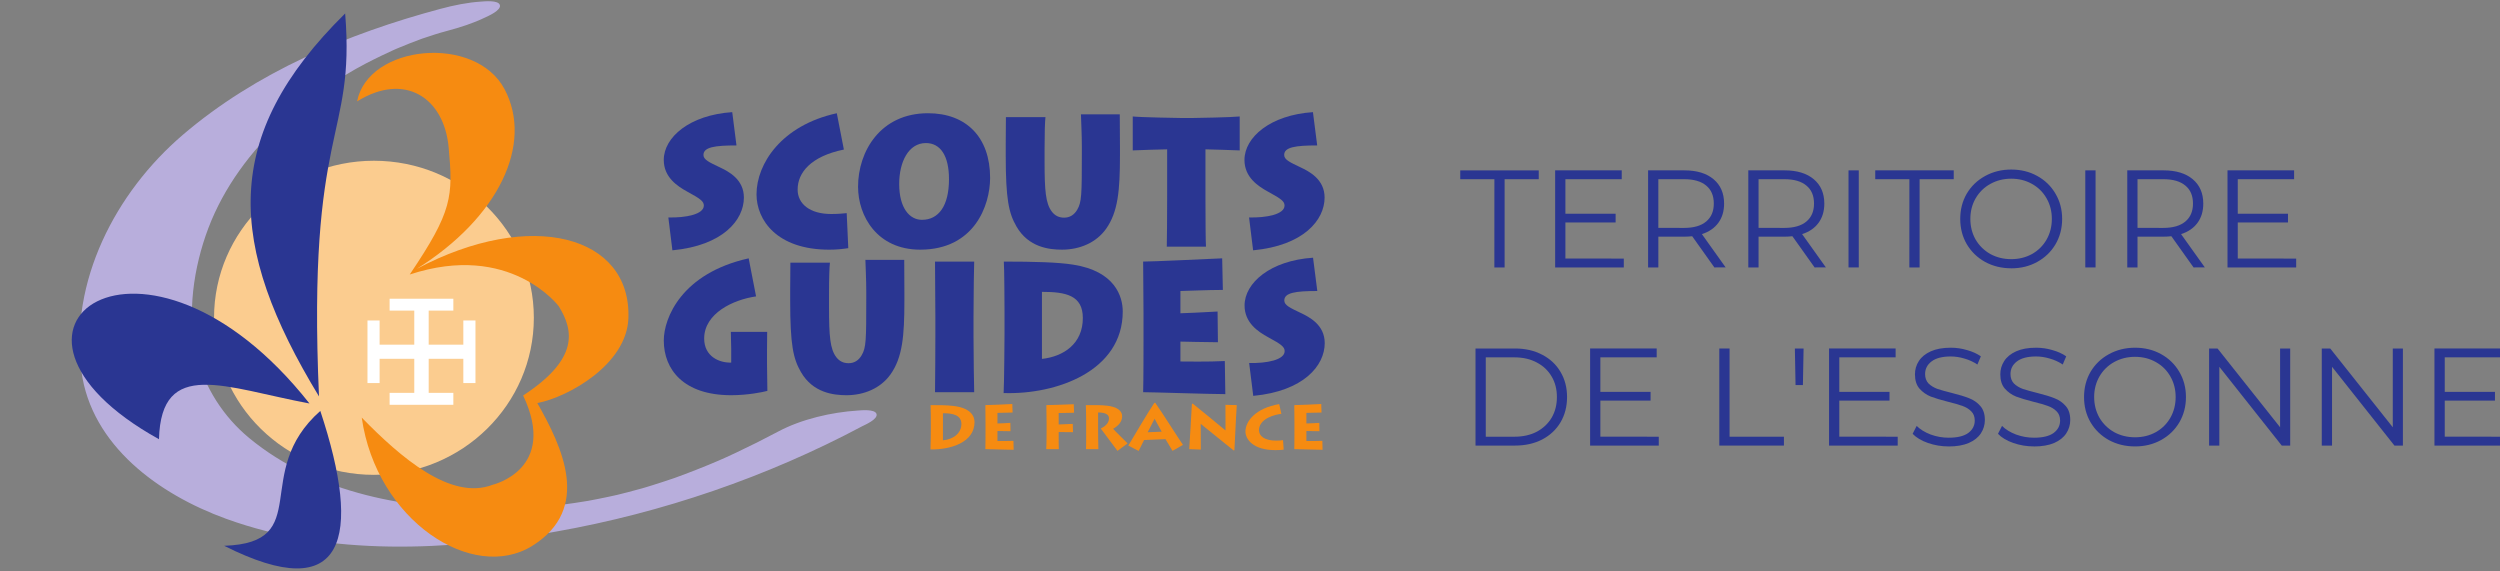 <?xml version="1.0" encoding="UTF-8" standalone="no"?>
<!-- Created with Inkscape (http://www.inkscape.org/) -->

<svg
   xmlns:dc="http://purl.org/dc/elements/1.1/"
   xmlns:cc="http://creativecommons.org/ns#"
   xmlns:rdf="http://www.w3.org/1999/02/22-rdf-syntax-ns#"
   xmlns:svg="http://www.w3.org/2000/svg"
   xmlns="http://www.w3.org/2000/svg"
   xmlns:sodipodi="http://sodipodi.sourceforge.net/DTD/sodipodi-0.dtd"
   xmlns:inkscape="http://www.inkscape.org/namespaces/inkscape"
   width="70mm"
   height="16mm"
   viewBox="0 0 70 16"
   version="1.1"
   id="svg2007"
   inkscape:version="0.92.3 (2405546, 2018-03-11)"
   sodipodi:docname="essonne.svg">
  <rect x="0" y="0" width="70" height="16" fill="#808080" stroke="none"/>
  <defs
     id="defs2001">
    <clipPath
       clipPathUnits="userSpaceOnUse"
       id="clipPath2210">
      <path
         d="M 0,0 H 595.276 V 841.89 H 0 Z"
         id="path2208"
         inkscape:connector-curvature="0" />
    </clipPath>
    <clipPath
       clipPathUnits="userSpaceOnUse"
       id="clipPath2194">
      <path
         d="M 0,0 H 595.276 V 841.89 H 0 Z"
         id="path2192"
         inkscape:connector-curvature="0" />
    </clipPath>
  </defs>
  <sodipodi:namedview
     id="base"
     pagecolor="#ffffff"
     bordercolor="#666666"
     borderopacity="1.0"
     inkscape:pageopacity="0.0"
     inkscape:pageshadow="2"
     inkscape:zoom="2.8"
     inkscape:cx="171.68069"
     inkscape:cy="-33.635524"
     inkscape:document-units="mm"
     inkscape:current-layer="g686"
     showgrid="false"
     fit-margin-top="0"
     fit-margin-left="0"
     fit-margin-right="0"
     fit-margin-bottom="0"
     inkscape:window-width="3200"
     inkscape:window-height="1674"
     inkscape:window-x="0"
     inkscape:window-y="60"
     inkscape:window-maximized="1" />
  <g
     inkscape:label="Calque 1"
     inkscape:groupmode="layer"
     id="layer1"
     transform="translate(-46.881,-56.859)">
    <g
       transform="matrix(0.353,0,0,-0.353,15.444,204.734)"
       id="g2204">
      <g
         id="g2206"
         clip-path="url(#clipPath2210)">
        <g
           id="g686"
           transform="translate(40.5,-124.5)">
          <g
             id="g172"
             transform="translate(5.636)">
            <g
               id="text2154"
               style="font-variant:normal;font-weight:normal;font-stretch:normal;font-size:3.881px;font-family:Montserrat;-inkscape-font-specification:Montserrat-Regular;writing-mode:lr-tb;fill:#2a3692;fill-opacity:1;fill-rule:nonzero;stroke:none;stroke-width:0.353"
               transform="matrix(2.835,0,0,-2.835,-299.739,1196.532)"
               aria-label="TERRITOIRE DE L'ESSONNE">
              <path
                 inkscape:connector-curvature="0"
                 id="path2223"
                 style="stroke-width:0.353"
                 d="M 162.679,235.393 H 161.724 v -0.248 h 2.196 v 0.248 h -0.955 v 2.468 h -0.287 z" />
              <path
                 inkscape:connector-curvature="0"
                 id="path2225"
                 style="stroke-width:0.353"
                 d="m 166.3,237.613 v 0.248 h -1.921 v -2.716 h 1.863 v 0.248 h -1.576 v 0.966 h 1.405 v 0.244 h -1.405 v 1.009 z" />
              <path
                 inkscape:connector-curvature="0"
                 id="path2227"
                 style="stroke-width:0.353"
                 d="m 168.834,237.861 -0.621,-0.873 q -0.105,0.012 -0.217,0.012 h -0.73 v 0.861 h -0.287 v -2.716 h 1.017 q 0.52,0 0.815,0.248 0.295,0.248 0.295,0.683 0,0.318 -0.163,0.539 -0.159,0.217 -0.458,0.314 l 0.664,0.931 z m -0.846,-1.106 q 0.404,0 0.617,-0.179 0.213,-0.179 0.213,-0.501 0,-0.33 -0.213,-0.504 -0.213,-0.179 -0.617,-0.179 h -0.722 v 1.362 z" />
              <path
                 inkscape:connector-curvature="0"
                 id="path2229"
                 style="stroke-width:0.353"
                 d="m 171.638,237.861 -0.621,-0.873 q -0.105,0.012 -0.217,0.012 h -0.73 v 0.861 h -0.287 v -2.716 h 1.017 q 0.52,0 0.815,0.248 0.295,0.248 0.295,0.683 0,0.318 -0.163,0.539 -0.159,0.217 -0.458,0.314 l 0.664,0.931 z m -0.846,-1.106 q 0.404,0 0.617,-0.179 0.213,-0.179 0.213,-0.501 0,-0.33 -0.213,-0.504 -0.213,-0.179 -0.617,-0.179 h -0.722 v 1.362 z" />
              <path
                 inkscape:connector-curvature="0"
                 id="path2231"
                 style="stroke-width:0.353"
                 d="m 172.587,235.145 h 0.287 v 2.716 h -0.287 z" />
              <path
                 inkscape:connector-curvature="0"
                 id="path2233"
                 style="stroke-width:0.353"
                 d="m 174.29,235.393 h -0.955 v -0.248 h 2.196 v 0.248 h -0.955 v 2.468 h -0.287 z" />
              <path
                 inkscape:connector-curvature="0"
                 id="path2235"
                 style="stroke-width:0.353"
                 d="m 177.14,237.885 q -0.404,0 -0.733,-0.179 -0.326,-0.182 -0.512,-0.497 -0.182,-0.314 -0.182,-0.706 0,-0.392 0.182,-0.706 0.186,-0.314 0.512,-0.493 0.33,-0.182 0.733,-0.182 0.404,0 0.726,0.179 0.326,0.178 0.512,0.497 0.186,0.314 0.186,0.706 0,0.392 -0.186,0.71 -0.186,0.314 -0.512,0.493 -0.322,0.179 -0.726,0.179 z m 0,-0.256 q 0.322,0 0.582,-0.144 0.26,-0.147 0.407,-0.404 0.147,-0.26 0.147,-0.578 0,-0.318 -0.147,-0.574 -0.147,-0.26 -0.407,-0.404 -0.26,-0.147 -0.582,-0.147 -0.322,0 -0.586,0.147 -0.26,0.144 -0.411,0.404 -0.147,0.256 -0.147,0.574 0,0.318 0.147,0.578 0.151,0.256 0.411,0.404 0.264,0.144 0.586,0.144 z" />
              <path
                 inkscape:connector-curvature="0"
                 id="path2237"
                 style="stroke-width:0.353"
                 d="m 179.212,235.145 h 0.287 v 2.716 h -0.287 z" />
              <path
                 inkscape:connector-curvature="0"
                 id="path2239"
                 style="stroke-width:0.353"
                 d="m 182.241,237.861 -0.621,-0.873 q -0.105,0.012 -0.217,0.012 h -0.73 v 0.861 h -0.287 v -2.716 h 1.017 q 0.52,0 0.815,0.248 0.295,0.248 0.295,0.683 0,0.318 -0.163,0.539 -0.159,0.217 -0.458,0.314 l 0.664,0.931 z m -0.846,-1.106 q 0.404,0 0.617,-0.179 0.213,-0.179 0.213,-0.501 0,-0.33 -0.213,-0.504 -0.213,-0.179 -0.617,-0.179 h -0.722 v 1.362 z" />
              <path
                 inkscape:connector-curvature="0"
                 id="path2241"
                 style="stroke-width:0.353"
                 d="m 185.112,237.613 v 0.248 h -1.921 v -2.716 h 1.863 v 0.248 h -1.576 v 0.966 h 1.405 v 0.244 h -1.405 v 1.009 z" />
              <path
                 inkscape:connector-curvature="0"
                 id="path2243"
                 style="stroke-width:0.353"
                 d="m 162.151,240.129 h 1.106 q 0.431,0 0.761,0.175 0.33,0.171 0.512,0.481 0.182,0.307 0.182,0.702 0,0.396 -0.182,0.706 -0.182,0.307 -0.512,0.481 -0.33,0.171 -0.761,0.171 h -1.106 z m 1.09,2.468 q 0.357,0 0.625,-0.14 0.268,-0.144 0.415,-0.392 0.147,-0.252 0.147,-0.578 0,-0.326 -0.147,-0.574 -0.147,-0.252 -0.415,-0.392 -0.268,-0.144 -0.625,-0.144 h -0.803 v 2.22 z" />
              <path
                 inkscape:connector-curvature="0"
                 id="path2245"
                 style="stroke-width:0.353"
                 d="m 167.278,242.597 v 0.248 h -1.921 v -2.716 h 1.863 v 0.248 h -1.576 v 0.966 h 1.405 v 0.244 h -1.405 v 1.009 z" />
              <path
                 inkscape:connector-curvature="0"
                 id="path2247"
                 style="stroke-width:0.353"
                 d="m 168.972,240.129 h 0.287 v 2.468 h 1.521 v 0.248 h -1.808 z" />
              <path
                 inkscape:connector-curvature="0"
                 id="path2249"
                 style="stroke-width:0.353"
                 d="m 171.086,240.129 h 0.244 l -0.019,1.024 h -0.206 z" />
              <path
                 inkscape:connector-curvature="0"
                 id="path2251"
                 style="stroke-width:0.353"
                 d="m 173.963,242.597 v 0.248 h -1.921 v -2.716 h 1.863 v 0.248 h -1.576 v 0.966 h 1.405 v 0.244 h -1.405 v 1.009 z" />
              <path
                 inkscape:connector-curvature="0"
                 id="path2253"
                 style="stroke-width:0.353"
                 d="m 175.39,242.869 q -0.303,0 -0.582,-0.097 -0.276,-0.097 -0.427,-0.256 l 0.113,-0.221 q 0.147,0.147 0.392,0.241 0.244,0.089 0.504,0.089 0.365,0 0.547,-0.132 0.182,-0.136 0.182,-0.349 0,-0.163 -0.101,-0.26 -0.097,-0.097 -0.241,-0.147 -0.144,-0.054 -0.4,-0.116 -0.307,-0.078 -0.489,-0.147 -0.182,-0.074 -0.314,-0.221 -0.128,-0.147 -0.128,-0.4 0,-0.206 0.109,-0.373 0.109,-0.171 0.334,-0.272 0.225,-0.101 0.559,-0.101 0.233,0 0.454,0.066 0.225,0.062 0.388,0.175 l -0.097,0.229 q -0.171,-0.113 -0.365,-0.167 -0.194,-0.058 -0.38,-0.058 -0.357,0 -0.539,0.14 -0.179,0.136 -0.179,0.353 0,0.163 0.097,0.264 0.101,0.097 0.248,0.151 0.151,0.05 0.404,0.113 0.299,0.074 0.481,0.147 0.186,0.07 0.314,0.217 0.128,0.144 0.128,0.392 0,0.206 -0.113,0.376 -0.109,0.167 -0.338,0.268 -0.229,0.097 -0.563,0.097 z" />
              <path
                 inkscape:connector-curvature="0"
                 id="path2255"
                 style="stroke-width:0.353"
                 d="m 177.778,242.869 q -0.303,0 -0.582,-0.097 -0.276,-0.097 -0.427,-0.256 l 0.113,-0.221 q 0.147,0.147 0.392,0.241 0.244,0.089 0.504,0.089 0.365,0 0.547,-0.132 0.182,-0.136 0.182,-0.349 0,-0.163 -0.101,-0.26 -0.097,-0.097 -0.241,-0.147 -0.144,-0.054 -0.4,-0.116 -0.307,-0.078 -0.489,-0.147 -0.182,-0.074 -0.314,-0.221 -0.128,-0.147 -0.128,-0.4 0,-0.206 0.109,-0.373 0.109,-0.171 0.334,-0.272 0.225,-0.101 0.559,-0.101 0.233,0 0.454,0.066 0.225,0.062 0.388,0.175 l -0.097,0.229 q -0.171,-0.113 -0.365,-0.167 -0.194,-0.058 -0.38,-0.058 -0.357,0 -0.539,0.14 -0.178,0.136 -0.178,0.353 0,0.163 0.097,0.264 0.101,0.097 0.248,0.151 0.151,0.05 0.404,0.113 0.299,0.074 0.481,0.147 0.186,0.07 0.314,0.217 0.128,0.144 0.128,0.392 0,0.206 -0.113,0.376 -0.109,0.167 -0.338,0.268 -0.229,0.097 -0.563,0.097 z" />
              <path
                 inkscape:connector-curvature="0"
                 id="path2257"
                 style="stroke-width:0.353"
                 d="m 180.604,242.869 q -0.404,0 -0.733,-0.178 -0.326,-0.182 -0.512,-0.497 -0.182,-0.314 -0.182,-0.706 0,-0.392 0.182,-0.706 0.186,-0.314 0.512,-0.493 0.33,-0.182 0.733,-0.182 0.404,0 0.726,0.178 0.326,0.179 0.512,0.497 0.186,0.314 0.186,0.706 0,0.392 -0.186,0.71 -0.186,0.314 -0.512,0.493 -0.322,0.178 -0.726,0.178 z m 0,-0.256 q 0.322,0 0.582,-0.144 0.26,-0.147 0.407,-0.404 0.147,-0.26 0.147,-0.578 0,-0.318 -0.147,-0.574 -0.147,-0.26 -0.407,-0.404 -0.26,-0.147 -0.582,-0.147 -0.322,0 -0.586,0.147 -0.26,0.144 -0.411,0.404 -0.147,0.256 -0.147,0.574 0,0.318 0.147,0.578 0.151,0.256 0.411,0.404 0.264,0.144 0.586,0.144 z" />
              <path
                 inkscape:connector-curvature="0"
                 id="path2259"
                 style="stroke-width:0.353"
                 d="m 184.945,240.129 v 2.716 h -0.237 l -1.746,-2.204 v 2.204 h -0.287 v -2.716 h 0.237 l 1.75,2.204 v -2.204 z" />
              <path
                 inkscape:connector-curvature="0"
                 id="path2261"
                 style="stroke-width:0.353"
                 d="m 188.098,240.129 v 2.716 h -0.237 l -1.746,-2.204 v 2.204 h -0.287 v -2.716 h 0.237 l 1.75,2.204 v -2.204 z" />
              <path
                 inkscape:connector-curvature="0"
                 id="path2263"
                 style="stroke-width:0.353"
                 d="m 190.902,242.597 v 0.248 h -1.921 v -2.716 h 1.863 v 0.248 h -1.575 v 0.966 h 1.405 v 0.244 h -1.405 v 1.009 z" />
            </g>
            <g
               id="g621">
              <g
                 id="g2188"
                 transform="translate(3.5433067e-7,-1.1811024e-5)">
                <g
                   clip-path="url(#clipPath2194)"
                   id="g2190">
                  <g
                     transform="translate(85.265,518.202)"
                     id="g2196">
                    <path
                       inkscape:connector-curvature="0"
                       id="path2198"
                       style="fill:#fbcc8f;fill-opacity:1;fill-rule:nonzero;stroke:none"
                       d="m 0,0 c 0,-6.881 -5.679,-12.457 -12.685,-12.457 -7.003,0 -12.681,5.576 -12.681,12.457 0,6.88 5.678,12.457 12.681,12.457 C -5.679,12.457 0,6.88 0,0" />
                  </g>
                </g>
              </g>
              <g
                 transform="translate(79.672,517.99)"
                 id="g2200">
                <path
                   inkscape:connector-curvature="0"
                   id="path2202"
                   style="fill:#ffffff;fill-opacity:1;fill-rule:nonzero;stroke:none"
                   d="M 0,0 V -1.921 H -2.748 V 0.78 h 1.956 V 1.726 H -5.847 V 0.78 h 1.956 V -1.921 H -6.64 V 0 h -0.963 v -4.965 h 0.963 v 1.922 h 2.749 v -2.7 H -5.847 V -6.69 h 5.055 v 0.947 h -1.956 v 2.7 H 0 V -4.965 H 0.963 V 0 Z" />
              </g>
              <g
                 transform="translate(77.866,542.71)"
                 id="g2212">
                <path
                   inkscape:connector-curvature="0"
                   id="path2214"
                   style="fill:#b8aedc;fill-opacity:1;fill-rule:nonzero;stroke:none"
                   d="m 0,0 c -7.379,-1.973 -14.634,-5.029 -20.446,-9.998 -5.356,-4.581 -8.99,-11.639 -8.041,-18.748 0.788,-5.902 6.153,-9.769 11.463,-11.7 8.294,-3.014 17.634,-2.532 26.183,-1.02 8.443,1.494 16.745,4.338 24.286,8.356 0.187,0.099 1.253,0.542 1.137,0.968 -0.115,0.419 -1.27,0.29 -1.478,0.278 -2.082,-0.131 -4.473,-0.68 -6.315,-1.663 -1.122,-0.597 -2.257,-1.166 -3.406,-1.707 -0.285,-0.135 -0.569,-0.264 -0.853,-0.393 -0.103,-0.046 -1.057,-0.463 -0.275,-0.125 -0.657,-0.287 -1.323,-0.555 -1.992,-0.82 -0.563,-0.222 -1.133,-0.436 -1.704,-0.644 -0.984,-0.359 0.892,0.309 -0.091,-0.03 -0.283,-0.097 -0.568,-0.191 -0.851,-0.284 -0.563,-0.185 -1.127,-0.36 -1.693,-0.53 1.335,0.401 0.329,0.097 0.052,0.02 -0.373,-0.105 -0.746,-0.205 -1.122,-0.302 -0.279,-0.074 -0.558,-0.142 -0.837,-0.211 -1.01,-0.251 1.093,0.25 0.083,0.018 -0.551,-0.126 -1.104,-0.241 -1.657,-0.351 -0.277,-0.056 -0.551,-0.106 -0.825,-0.158 -0.971,-0.181 0.969,0.164 -0.003,0.002 -0.627,-0.106 -1.261,-0.197 -1.891,-0.282 -0.271,-0.036 -0.538,-0.069 -0.806,-0.102 -0.173,-0.02 -1.092,-0.114 -0.122,-0.014 -0.526,-0.054 -1.052,-0.096 -1.578,-0.135 -0.519,-0.038 -1.038,-0.066 -1.555,-0.088 -0.257,-0.012 -0.513,-0.02 -0.77,-0.028 -0.112,-0.003 -1.175,-0.019 -0.52,-0.014 -6.787,-0.038 -14.154,1.195 -19.558,5.664 -2.036,1.682 -3.532,4.015 -4.162,6.551 -0.805,3.244 -0.24,7.002 0.928,10.091 1.238,3.265 3.382,6.123 5.941,8.509 1.121,1.045 2.39,1.999 3.854,2.963 0.684,0.448 1.388,0.87 2.099,1.274 -0.717,-0.406 0.408,0.218 0.595,0.314 0.413,0.217 0.832,0.422 1.252,0.626 0.297,0.144 0.597,0.281 0.894,0.418 0.178,0.08 0.357,0.16 0.537,0.239 -1.053,-0.463 -0.382,-0.167 -0.154,-0.071 0.639,0.269 1.285,0.52 1.935,0.761 1.004,0.371 -1.006,-0.346 -0.004,-0.002 0.337,0.116 0.675,0.226 1.015,0.334 0.414,0.133 1.777,0.53 -0.024,0.006 0.318,0.093 0.638,0.18 0.959,0.266 1.052,0.281 2.106,0.612 3.086,1.09 0.19,0.091 1.254,0.546 1.14,0.967 C 4.592,0.715 3.438,0.586 3.228,0.574 2.14,0.506 1.048,0.28 0,0" />
              </g>
              <g
                 transform="translate(116.756,509.961)"
                 id="g2216">
                <path
                   inkscape:connector-curvature="0"
                   id="path2218"
                   style="fill:#f68b11;fill-opacity:1;fill-rule:nonzero;stroke:none"
                   d="m 0,0 c 0,0.106 -0.005,1.175 -0.023,1.315 0.728,0 1.261,-0.006 1.747,-0.058 1.551,-0.163 1.74,-0.913 1.74,-1.291 0,-1.595 -1.869,-2.194 -3.493,-2.166 C -0.011,-1.972 0,-0.743 0,-0.609 Z m 0.96,-1.477 c 0.864,0.075 1.463,0.593 1.463,1.297 0,0.676 -0.634,0.861 -1.463,0.849 z" />
              </g>
              <g
                 transform="translate(123.324,507.732)"
                 id="g2220">
                <path
                   inkscape:connector-curvature="0"
                   id="path2222"
                   style="fill:#f68b11;fill-opacity:1;fill-rule:nonzero;stroke:none"
                   d="m 0,0 c -0.201,0 -2.013,0.052 -2.244,0.052 0.012,0.262 0.012,1.32 0.012,1.438 v 0.658 c 0,0.08 -0.012,1.273 -0.012,1.395 0.254,0 1.895,0.071 2.136,0.088 l 0.024,-0.676 c -0.213,0 -1.106,-0.027 -1.202,-0.027 v -0.84 c 0.107,0 0.753,0.025 1.026,0.047 l 0.011,-0.663 c -0.153,0 -0.917,0.018 -1.037,0.018 V 0.698 c 0.137,0 0.913,-0.011 1.268,0.012 z" />
              </g>
              <g
                 transform="translate(125.905,507.784)"
                 id="g2224">
                <path
                   inkscape:connector-curvature="0"
                   id="path2226"
                   style="fill:#f68b11;fill-opacity:1;fill-rule:nonzero;stroke:none"
                   d="m 0,0 c 0.03,0.262 0.03,1.32 0.03,1.438 v 0.658 c 0,0.08 -0.011,1.273 -0.018,1.395 0.339,0 1.69,0.054 2.175,0.071 L 2.21,2.887 0.99,2.863 V 1.956 c 0.111,0 0.632,0.022 1.118,0.046 L 2.127,1.344 0.99,1.356 V 0.937 C 0.99,0.856 0.99,0.07 1.002,0 Z" />
              </g>
              <g
                 transform="translate(130.022,509.298)"
                 id="g2228">
                <path
                   inkscape:connector-curvature="0"
                   id="path2230"
                   style="fill:#f68b11;fill-opacity:1;fill-rule:nonzero;stroke:none"
                   d="m 0,0 c 0,-0.187 0.011,-1.437 0.023,-1.513 h -0.982 c 0.018,0.116 0.012,1.444 0.012,1.548 V 0.68 c 0,0.152 -0.012,1.198 -0.025,1.297 0.558,0 1.197,0.013 1.681,-0.046 C 1.472,1.843 1.906,1.552 1.906,1.1 1.906,0.674 1.634,0.354 1.191,0.099 1.338,-0.075 2.19,-0.908 2.339,-1.058 L 1.538,-1.652 C 1.437,-1.513 0.36,-0.093 0.213,0.121 0.485,0.255 0.864,0.506 0.864,0.925 0.864,1.159 0.709,1.389 0,1.396 Z" />
              </g>
              <g
                 transform="translate(132.419,508.065)"
                 id="g2232">
                <path
                   inkscape:connector-curvature="0"
                   id="path2234"
                   style="fill:#f68b11;fill-opacity:1;fill-rule:nonzero;stroke:none"
                   d="M 0,0 C 0.206,0.35 1.694,2.862 2.067,3.391 H 2.139 C 2.718,2.57 4.062,0.437 4.333,0.057 L 3.506,-0.419 C 3.375,-0.199 2.978,0.459 2.949,0.512 L 1.25,0.442 C 1.209,0.36 0.917,-0.215 0.818,-0.424 Z M 2.646,1.103 C 2.536,1.32 2.173,1.971 2.084,2.129 1.978,1.936 1.635,1.256 1.534,1.058 Z" />
              </g>
              <g
                 transform="translate(140.78,507.674)"
                 id="g2236">
                <path
                   inkscape:connector-curvature="0"
                   id="path2238"
                   style="fill:#f68b11;fill-opacity:1;fill-rule:nonzero;stroke:none"
                   d="m 0,0 c -0.461,0.379 -2.481,1.99 -2.618,2.112 0.008,-0.193 0,-1.885 0.008,-2.037 L -3.529,0.11 c 0.035,0.361 0.172,2.992 0.212,3.591 l 0.068,0.018 C -2.73,3.31 -0.883,1.786 -0.663,1.6 h 0.012 c 0,0.267 -0.012,1.839 -0.006,2.025 L 0.242,3.601 C 0.213,3.252 0.15,2.024 0.106,1.065 0.09,0.64 0.059,0.221 0.053,0.024 Z" />
              </g>
              <g
                 transform="translate(144.743,507.744)"
                 id="g2240">
                <path
                   inkscape:connector-curvature="0"
                   id="path2242"
                   style="fill:#f68b11;fill-opacity:1;fill-rule:nonzero;stroke:none"
                   d="m 0,0 c -0.155,-0.024 -0.374,-0.039 -0.653,-0.039 -1.793,0 -2.38,0.878 -2.38,1.476 0,0.833 0.823,1.855 2.677,2.175 L -0.184,2.846 C -1.309,2.682 -1.96,2.176 -1.96,1.548 c 0,-0.46 0.42,-0.833 1.366,-0.833 0.22,0 0.41,0.018 0.54,0.036 z" />
              </g>
              <g
                 transform="translate(147.827,507.732)"
                 id="g2244">
                <path
                   inkscape:connector-curvature="0"
                   id="path2246"
                   style="fill:#f68b11;fill-opacity:1;fill-rule:nonzero;stroke:none"
                   d="m 0,0 c -0.2,0 -2.011,0.052 -2.243,0.052 0.011,0.262 0.011,1.32 0.011,1.438 v 0.658 c 0,0.08 -0.011,1.273 -0.011,1.395 0.253,0 1.894,0.071 2.138,0.088 l 0.022,-0.676 c -0.213,0 -1.107,-0.027 -1.201,-0.027 v -0.84 c 0.106,0 0.752,0.025 1.025,0.047 l 0.01,-0.663 c -0.153,0 -0.918,0.018 -1.035,0.018 V 0.698 c 0.137,0 0.911,-0.011 1.267,0.012 z" />
              </g>
              <g
                 transform="translate(103.76,514.565)"
                 id="g2248">
                <path
                   inkscape:connector-curvature="0"
                   id="path2250"
                   style="fill:#2a3692;fill-opacity:1;fill-rule:nonzero;stroke:none"
                   d="m 0,0 c 0,-0.567 0.029,-1.852 0.029,-2.161 -0.378,-0.103 -1.568,-0.343 -2.869,-0.343 -3.783,0 -5.348,2.041 -5.348,4.34 0,1.782 1.412,5.334 6.733,6.517 L -0.868,5.334 C -2.673,5.077 -4.984,3.995 -4.984,1.991 c 0,-1.442 1.233,-1.941 2.144,-1.906 v 1.099 c 0,0.412 -0.029,0.807 -0.029,1.337 H 0.013 C 0,1.836 0,1.493 0,1.062 Z" />
              </g>
              <g
                 transform="translate(108.679,519.058)"
                 id="g2252">
                <path
                   inkscape:connector-curvature="0"
                   id="path2254"
                   style="fill:#2a3692;fill-opacity:1;fill-rule:nonzero;stroke:none"
                   d="m 0,0 c 0,-2.331 0.085,-3.326 0.574,-3.979 0.268,-0.343 0.589,-0.478 0.982,-0.478 0.446,0 0.796,0.222 1.035,0.634 0.349,0.599 0.363,1.148 0.363,4.459 v 0.548 c 0,1.011 -0.055,2.023 -0.069,2.555 h 3.081 c 0,-0.325 0.012,-1.422 0.012,-2.571 V 0.482 C 5.978,-2.315 5.826,-4.012 4.873,-5.351 4.104,-6.43 2.8,-6.997 1.387,-6.997 c -1.035,0 -2.661,0.189 -3.614,1.835 -0.616,1.065 -0.854,2.144 -0.854,5.677 v 0.789 c 0,0.669 0.016,1.888 0.016,2.213 H 0.071 C 0.029,3.139 0,2.317 0,0.979 Z" />
              </g>
              <g
                 transform="translate(120.14,516.708)"
                 id="g2256">
                <path
                   inkscape:connector-curvature="0"
                   id="path2258"
                   style="fill:#2a3692;fill-opacity:1;fill-rule:nonzero;stroke:none"
                   d="m 0,0 c 0,-1.458 0.042,-4.065 0.054,-4.408 h -3.108 c 0.016,0.635 0.028,4.049 0.028,4.427 v 1.576 c 0,0.257 -0.028,3.997 -0.028,4.358 H 0.054 C 0.042,5.678 0,3.329 0,1.579 Z" />
              </g>
              <g
                 transform="translate(122.599,518.715)"
                 id="g2260">
                <path
                   inkscape:connector-curvature="0"
                   id="path2262"
                   style="fill:#2a3692;fill-opacity:1;fill-rule:nonzero;stroke:none"
                   d="m 0,0 c 0,0.31 -0.014,3.535 -0.055,3.946 2.394,0 4.308,-0.053 5.484,-0.241 3.346,-0.514 3.949,-2.539 3.949,-3.721 0,-4.735 -5.276,-6.605 -9.449,-6.466 C -0.028,-5.814 0,-2.195 0,-1.8 Z m 2.969,-3.774 c 1.718,0.189 3.243,1.203 3.243,3.242 0,1.801 -1.343,2.076 -3.243,2.076 z" />
              </g>
              <g
                 transform="translate(140.114,512.147)"
                 id="g2264">
                <path
                   inkscape:connector-curvature="0"
                   id="path2266"
                   style="fill:#2a3692;fill-opacity:1;fill-rule:nonzero;stroke:none"
                   d="m 0,0 c -1.182,0 -5.776,0.154 -6.519,0.154 0.029,0.772 0.029,3.893 0.029,4.237 v 1.938 c 0,0.239 -0.029,3.756 -0.029,4.185 0.801,0 5.072,0.205 6.269,0.257 L -0.196,8.266 C -1.338,8.266 -3.339,8.18 -3.562,8.18 V 6.414 c 0.252,0 1.722,0.069 2.947,0.138 l 0.028,-2.436 c -1.001,0 -2.696,0.051 -2.975,0.051 V 2.589 c 0.32,0 2.252,-0.035 3.521,0.036 z" />
              </g>
              <g
                 transform="translate(95.934,526.161)"
                 id="g2268">
                <path
                   inkscape:connector-curvature="0"
                   id="path2270"
                   style="fill:#2a3692;fill-opacity:1;fill-rule:nonzero;stroke:none"
                   d="M 0,0 C 1.372,-0.034 2.815,0.241 2.815,0.944 2.815,1.27 2.562,1.475 1.513,2.041 0.7,2.487 -0.363,3.19 -0.363,4.562 c 0,1.801 2.056,3.568 5.431,3.791 L 5.404,5.713 C 3.67,5.713 2.785,5.575 2.785,4.956 2.785,4.579 3.246,4.373 4.074,3.98 4.759,3.654 5.992,3.036 5.992,1.579 c 0,-1.785 -1.665,-3.808 -5.67,-4.186 z" />
              </g>
              <g
                 transform="translate(110.207,523.725)"
                 id="g2272">
                <path
                   inkscape:connector-curvature="0"
                   id="path2274"
                   style="fill:#2a3692;fill-opacity:1;fill-rule:nonzero;stroke:none"
                   d="m 0,0 c -0.449,-0.068 -0.911,-0.12 -1.512,-0.12 -4.174,0 -5.767,2.368 -5.767,4.39 0,2.42 1.973,5.473 6.368,6.433 L -0.35,7.822 C -2.954,7.291 -4.018,6.003 -4.018,4.648 c 0,-1.131 0.966,-1.938 2.66,-1.938 0.518,0 0.924,0.034 1.232,0.069 z" />
              </g>
              <g
                 transform="translate(110.982,528.598)"
                 id="g2276">
                <path
                   inkscape:connector-curvature="0"
                   id="path2278"
                   style="fill:#2a3692;fill-opacity:1;fill-rule:nonzero;stroke:none"
                   d="m 0,0 c 0,2.812 1.78,5.83 5.547,5.83 3.051,0 4.927,-1.92 4.927,-5.128 0,-2.195 -1.261,-5.694 -5.543,-5.694 C 1.513,-4.992 0,-2.333 0,0 m 7.213,0.599 c 0,1.853 -0.673,2.865 -1.834,2.865 -1.373,0 -2.116,-1.492 -2.116,-3.243 0,-1.92 0.826,-2.846 1.808,-2.846 1.301,0 2.142,1.08 2.142,3.224" />
              </g>
              <g
                 transform="translate(125.776,530.604)"
                 id="g2280">
                <path
                   inkscape:connector-curvature="0"
                   id="path2282"
                   style="fill:#2a3692;fill-opacity:1;fill-rule:nonzero;stroke:none"
                   d="m 0,0 c 0,-2.332 0.085,-3.328 0.576,-3.98 0.264,-0.343 0.587,-0.479 0.979,-0.479 0.448,0 0.798,0.223 1.036,0.633 0.35,0.601 0.365,1.15 0.365,4.46 v 0.548 c 0,1.012 -0.059,2.024 -0.071,2.556 h 3.08 C 5.965,3.413 5.98,2.315 5.98,1.166 V 0.48 c 0,-2.796 -0.155,-4.494 -1.106,-5.832 -0.772,-1.081 -2.072,-1.646 -3.486,-1.646 -1.038,0 -2.663,0.188 -3.614,1.834 -0.616,1.064 -0.855,2.145 -0.855,5.677 v 0.79 c 0,0.67 0.015,1.886 0.015,2.212 H 0.071 C 0.028,3.138 0,2.315 0,0.978 Z" />
              </g>
              <g
                 transform="translate(135.47,523.846)"
                 id="g2284">
                <path
                   inkscape:connector-curvature="0"
                   id="path2286"
                   style="fill:#2a3692;fill-opacity:1;fill-rule:nonzero;stroke:none"
                   d="M 0,0 C 0.015,0.378 0.029,2.452 0.029,4.029 V 7.718 C -0.49,7.718 -2.309,7.649 -2.7,7.633 v 2.692 c 0.574,-0.067 3.597,-0.119 3.738,-0.119 h 1.105 c 0.239,0 3.025,0.052 3.641,0.119 V 7.633 C 5.545,7.649 3.194,7.718 3.068,7.718 V 3.808 C 3.068,2.299 3.082,0.291 3.109,0 Z" />
              </g>
              <g
                 transform="translate(141.996,526.161)"
                 id="g2288">
                <path
                   inkscape:connector-curvature="0"
                   id="path2290"
                   style="fill:#2a3692;fill-opacity:1;fill-rule:nonzero;stroke:none"
                   d="M 0,0 C 1.372,-0.034 2.814,0.241 2.814,0.944 2.814,1.27 2.561,1.475 1.512,2.041 0.7,2.487 -0.364,3.19 -0.364,4.562 c 0,1.801 2.056,3.568 5.431,3.791 L 5.405,5.713 C 3.667,5.713 2.786,5.575 2.786,4.956 2.786,4.579 3.248,4.373 4.073,3.98 4.759,3.654 5.992,3.036 5.992,1.579 c 0,-1.785 -1.666,-3.808 -5.67,-4.186 z" />
              </g>
              <g
                 transform="translate(142.004,514.615)"
                 id="g2292">
                <path
                   inkscape:connector-curvature="0"
                   id="path2294"
                   style="fill:#2a3692;fill-opacity:1;fill-rule:nonzero;stroke:none"
                   d="m 0,0 c 1.374,-0.033 2.816,0.24 2.816,0.944 0,0.327 -0.253,0.532 -1.303,1.098 -0.813,0.445 -1.877,1.15 -1.877,2.521 0,1.801 2.06,3.568 5.432,3.79 L 5.405,5.712 C 3.669,5.712 2.787,5.576 2.787,4.958 2.787,4.581 3.25,4.374 4.076,3.979 4.761,3.654 5.994,3.037 5.994,1.578 c 0,-1.783 -1.667,-3.806 -5.67,-4.184 z" />
              </g>
              <g
                 transform="translate(71.244,535.365)"
                 id="g2296">
                <path
                   inkscape:connector-curvature="0"
                   id="path2298"
                   style="fill:#f68b11;fill-opacity:1;fill-rule:nonzero;stroke:none"
                   d="m 0,0 c 0.884,4.522 9.385,5.336 11.697,0.973 2.313,-4.363 -0.48,-10.194 -6.959,-14.25 9.073,4.81 17.029,2.634 16.783,-3.928 -0.136,-3.656 -4.751,-6.242 -7.223,-6.722 1.961,-3.464 4.336,-8.36 -0.393,-11.32 -4.73,-2.957 -12.382,2.005 -13.535,10.168 3.071,-3.144 7.067,-6.615 10.386,-5.327 0,0 5.203,1.212 2.416,7.08 4.386,2.869 4.049,5.106 2.825,7.08 0,0 -3.856,5.139 -11.82,2.517 3.393,5.033 3.447,6.177 3.085,10.098 C 6.898,0.291 3.781,2.355 0,0" />
              </g>
              <g
                 transform="translate(70.299,542.343)"
                 id="g2300">
                <path
                   inkscape:connector-curvature="0"
                   id="path2302"
                   style="fill:#2a3692;fill-opacity:1;fill-rule:nonzero;stroke:none"
                   d="M 0,0 C -9.885,-9.745 -9.379,-18.362 -2.075,-30.378 -3.03,-8.767 0.813,-10.097 0,0" />
              </g>
              <g
                 transform="translate(67.468,511.405)"
                 id="g2304">
                <path
                   inkscape:connector-curvature="0"
                   id="path2306"
                   style="fill:#2a3692;fill-opacity:1;fill-rule:nonzero;stroke:none"
                   d="M 0,0 C -13.071,16.555 -27.858,5.992 -11.937,-2.835 -11.767,3.659 -6.674,1.244 0,0" />
              </g>
              <g
                 transform="translate(68.328,510.815)"
                 id="g2308">
                <path
                   inkscape:connector-curvature="0"
                   id="path2310"
                   style="fill:#2a3692;fill-opacity:1;fill-rule:nonzero;stroke:none"
                   d="M 0,0 C -5.535,-4.895 -0.426,-10.453 -7.626,-10.698 2.011,-15.557 3.341,-10.078 0,0" />
              </g>
            </g>
          </g>
        </g>
      </g>
    </g>
  </g>
</svg>
